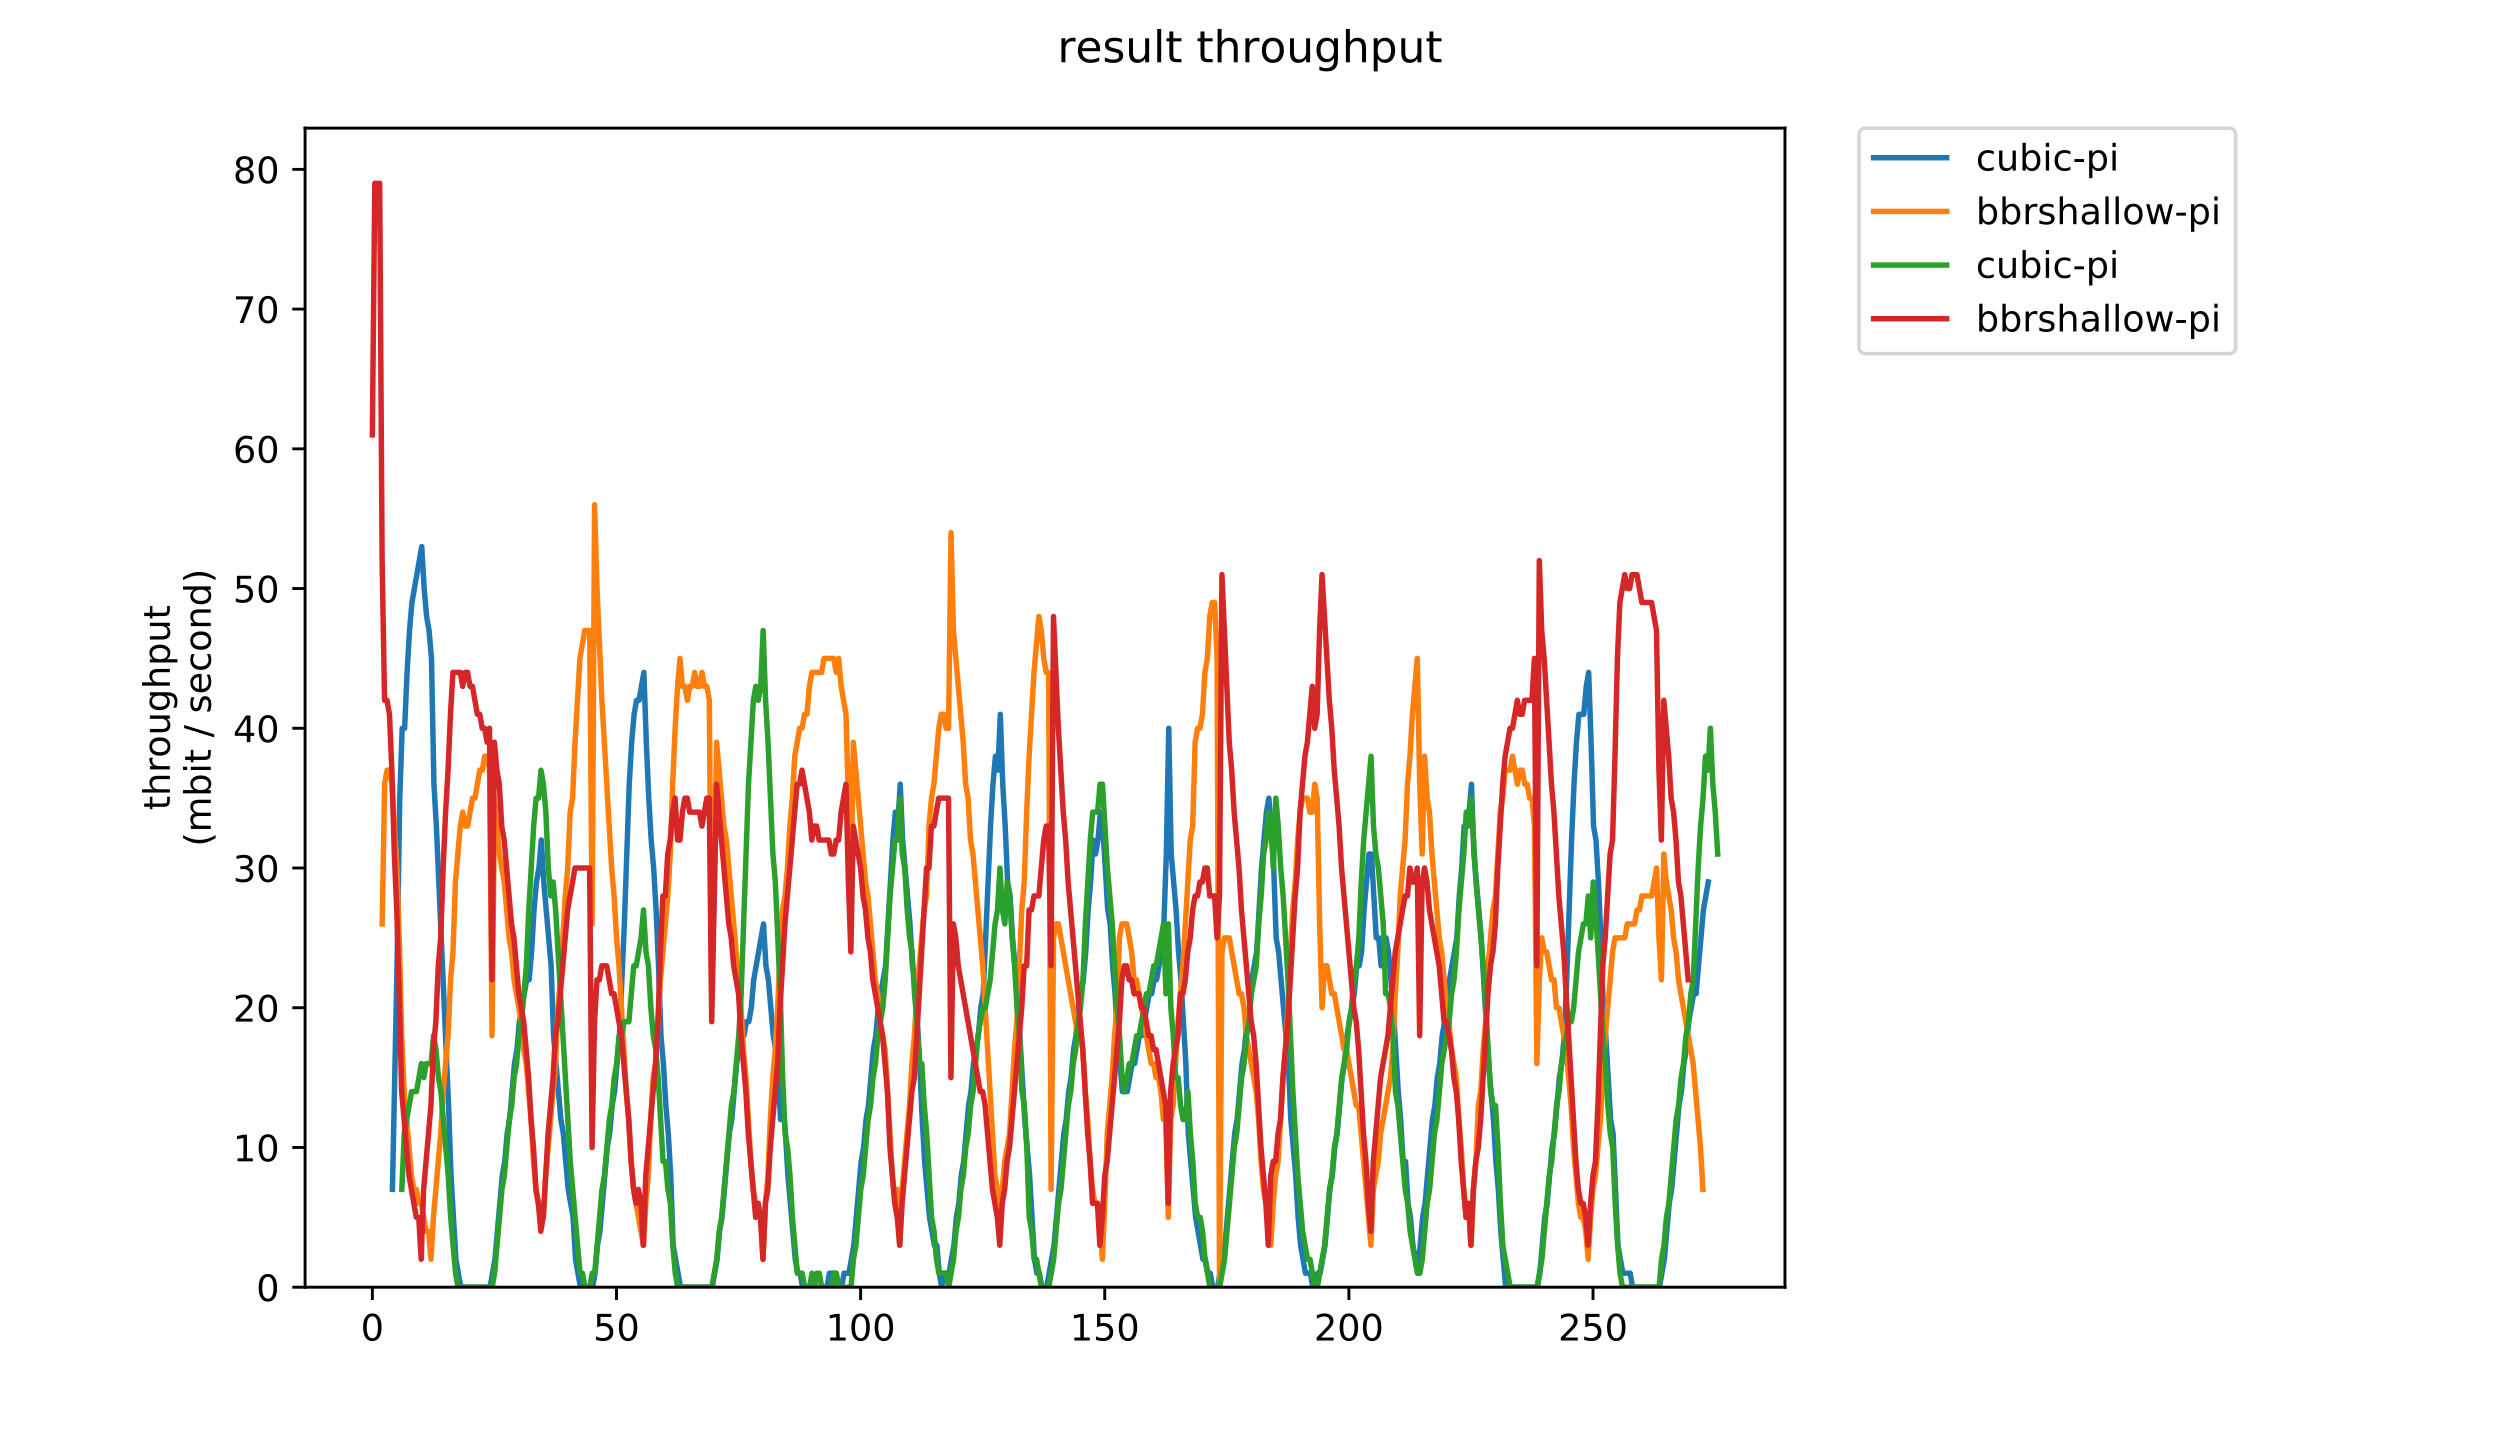 <?xml version="1.0" encoding="utf-8" standalone="no"?>
<!DOCTYPE svg PUBLIC "-//W3C//DTD SVG 1.1//EN"
  "http://www.w3.org/Graphics/SVG/1.1/DTD/svg11.dtd">
<!-- Created with matplotlib (https://matplotlib.org/) -->
<svg height="396pt" version="1.1" viewBox="0 0 684 396" width="684pt" xmlns="http://www.w3.org/2000/svg" xmlns:xlink="http://www.w3.org/1999/xlink">
 <defs>
  <style type="text/css">
*{stroke-linecap:butt;stroke-linejoin:round;}
  </style>
 </defs>
 <g id="figure_1">
  <g id="patch_1">
   <path d="M 0 396 
L 684 396 
L 684 0 
L 0 0 
z
" style="fill:#ffffff;"/>
  </g>
  <g id="axes_1">
   <g id="patch_2">
    <path d="M 83.472 352.174 
L 488.365 352.174 
L 488.365 35.062 
L 83.472 35.062 
z
" style="fill:#ffffff;"/>
   </g>
   <g id="matplotlib.axis_1">
    <g id="xtick_1">
     <g id="line2d_1">
      <defs>
       <path d="M 0 0 
L 0 3.5 
" id="mea33ea8db8" style="stroke:#000000;stroke-width:0.8;"/>
      </defs>
      <g>
       <use style="stroke:#000000;stroke-width:0.8;" x="101.877" xlink:href="#mea33ea8db8" y="352.174"/>
      </g>
     </g>
     <g id="text_1">
      <!-- 0 -->
      <defs>
       <path d="M 31.781 66.406 
Q 24.172 66.406 20.328 58.906 
Q 16.5 51.422 16.5 36.375 
Q 16.5 21.391 20.328 13.891 
Q 24.172 6.391 31.781 6.391 
Q 39.453 6.391 43.281 13.891 
Q 47.125 21.391 47.125 36.375 
Q 47.125 51.422 43.281 58.906 
Q 39.453 66.406 31.781 66.406 
z
M 31.781 74.219 
Q 44.047 74.219 50.516 64.516 
Q 56.984 54.828 56.984 36.375 
Q 56.984 17.969 50.516 8.266 
Q 44.047 -1.422 31.781 -1.422 
Q 19.531 -1.422 13.062 8.266 
Q 6.594 17.969 6.594 36.375 
Q 6.594 54.828 13.062 64.516 
Q 19.531 74.219 31.781 74.219 
z
" id="DejaVuSans-48"/>
      </defs>
      <g transform="translate(98.695 366.773)scale(0.1 -0.1)">
       <use xlink:href="#DejaVuSans-48"/>
      </g>
     </g>
    </g>
    <g id="xtick_2">
     <g id="line2d_2">
      <g>
       <use style="stroke:#000000;stroke-width:0.8;" x="168.671" xlink:href="#mea33ea8db8" y="352.174"/>
      </g>
     </g>
     <g id="text_2">
      <!-- 50 -->
      <defs>
       <path d="M 10.797 72.906 
L 49.516 72.906 
L 49.516 64.594 
L 19.828 64.594 
L 19.828 46.734 
Q 21.969 47.469 24.109 47.828 
Q 26.266 48.188 28.422 48.188 
Q 40.625 48.188 47.75 41.5 
Q 54.891 34.812 54.891 23.391 
Q 54.891 11.625 47.562 5.094 
Q 40.234 -1.422 26.906 -1.422 
Q 22.312 -1.422 17.547 -0.641 
Q 12.797 0.141 7.719 1.703 
L 7.719 11.625 
Q 12.109 9.234 16.797 8.062 
Q 21.484 6.891 26.703 6.891 
Q 35.156 6.891 40.078 11.328 
Q 45.016 15.766 45.016 23.391 
Q 45.016 31 40.078 35.438 
Q 35.156 39.891 26.703 39.891 
Q 22.75 39.891 18.812 39.016 
Q 14.891 38.141 10.797 36.281 
z
" id="DejaVuSans-53"/>
      </defs>
      <g transform="translate(162.308 366.773)scale(0.1 -0.1)">
       <use xlink:href="#DejaVuSans-53"/>
       <use x="63.623" xlink:href="#DejaVuSans-48"/>
      </g>
     </g>
    </g>
    <g id="xtick_3">
     <g id="line2d_3">
      <g>
       <use style="stroke:#000000;stroke-width:0.8;" x="235.465" xlink:href="#mea33ea8db8" y="352.174"/>
      </g>
     </g>
     <g id="text_3">
      <!-- 100 -->
      <defs>
       <path d="M 12.406 8.297 
L 28.516 8.297 
L 28.516 63.922 
L 10.984 60.406 
L 10.984 69.391 
L 28.422 72.906 
L 38.281 72.906 
L 38.281 8.297 
L 54.391 8.297 
L 54.391 0 
L 12.406 0 
z
" id="DejaVuSans-49"/>
      </defs>
      <g transform="translate(225.921 366.773)scale(0.1 -0.1)">
       <use xlink:href="#DejaVuSans-49"/>
       <use x="63.623" xlink:href="#DejaVuSans-48"/>
       <use x="127.246" xlink:href="#DejaVuSans-48"/>
      </g>
     </g>
    </g>
    <g id="xtick_4">
     <g id="line2d_4">
      <g>
       <use style="stroke:#000000;stroke-width:0.8;" x="302.259" xlink:href="#mea33ea8db8" y="352.174"/>
      </g>
     </g>
     <g id="text_4">
      <!-- 150 -->
      <g transform="translate(292.715 366.773)scale(0.1 -0.1)">
       <use xlink:href="#DejaVuSans-49"/>
       <use x="63.623" xlink:href="#DejaVuSans-53"/>
       <use x="127.246" xlink:href="#DejaVuSans-48"/>
      </g>
     </g>
    </g>
    <g id="xtick_5">
     <g id="line2d_5">
      <g>
       <use style="stroke:#000000;stroke-width:0.8;" x="369.053" xlink:href="#mea33ea8db8" y="352.174"/>
      </g>
     </g>
     <g id="text_5">
      <!-- 200 -->
      <defs>
       <path d="M 19.188 8.297 
L 53.609 8.297 
L 53.609 0 
L 7.328 0 
L 7.328 8.297 
Q 12.938 14.109 22.625 23.891 
Q 32.328 33.688 34.812 36.531 
Q 39.547 41.844 41.422 45.531 
Q 43.312 49.219 43.312 52.781 
Q 43.312 58.594 39.234 62.25 
Q 35.156 65.922 28.609 65.922 
Q 23.969 65.922 18.812 64.312 
Q 13.672 62.703 7.812 59.422 
L 7.812 69.391 
Q 13.766 71.781 18.938 73 
Q 24.125 74.219 28.422 74.219 
Q 39.75 74.219 46.484 68.547 
Q 53.219 62.891 53.219 53.422 
Q 53.219 48.922 51.531 44.891 
Q 49.859 40.875 45.406 35.406 
Q 44.188 33.984 37.641 27.219 
Q 31.109 20.453 19.188 8.297 
z
" id="DejaVuSans-50"/>
      </defs>
      <g transform="translate(359.509 366.773)scale(0.1 -0.1)">
       <use xlink:href="#DejaVuSans-50"/>
       <use x="63.623" xlink:href="#DejaVuSans-48"/>
       <use x="127.246" xlink:href="#DejaVuSans-48"/>
      </g>
     </g>
    </g>
    <g id="xtick_6">
     <g id="line2d_6">
      <g>
       <use style="stroke:#000000;stroke-width:0.8;" x="435.847" xlink:href="#mea33ea8db8" y="352.174"/>
      </g>
     </g>
     <g id="text_6">
      <!-- 250 -->
      <g transform="translate(426.303 366.773)scale(0.1 -0.1)">
       <use xlink:href="#DejaVuSans-50"/>
       <use x="63.623" xlink:href="#DejaVuSans-53"/>
       <use x="127.246" xlink:href="#DejaVuSans-48"/>
      </g>
     </g>
    </g>
   </g>
   <g id="matplotlib.axis_2">
    <g id="ytick_1">
     <g id="line2d_7">
      <defs>
       <path d="M 0 0 
L -3.5 0 
" id="mafa3b62e60" style="stroke:#000000;stroke-width:0.8;"/>
      </defs>
      <g>
       <use style="stroke:#000000;stroke-width:0.8;" x="83.472" xlink:href="#mafa3b62e60" y="352.174"/>
      </g>
     </g>
     <g id="text_7">
      <!-- 0 -->
      <g transform="translate(70.11 355.973)scale(0.1 -0.1)">
       <use xlink:href="#DejaVuSans-48"/>
      </g>
     </g>
    </g>
    <g id="ytick_2">
     <g id="line2d_8">
      <g>
       <use style="stroke:#000000;stroke-width:0.8;" x="83.472" xlink:href="#mafa3b62e60" y="313.945"/>
      </g>
     </g>
     <g id="text_8">
      <!-- 10 -->
      <g transform="translate(63.747 317.744)scale(0.1 -0.1)">
       <use xlink:href="#DejaVuSans-49"/>
       <use x="63.623" xlink:href="#DejaVuSans-48"/>
      </g>
     </g>
    </g>
    <g id="ytick_3">
     <g id="line2d_9">
      <g>
       <use style="stroke:#000000;stroke-width:0.8;" x="83.472" xlink:href="#mafa3b62e60" y="275.716"/>
      </g>
     </g>
     <g id="text_9">
      <!-- 20 -->
      <g transform="translate(63.747 279.515)scale(0.1 -0.1)">
       <use xlink:href="#DejaVuSans-50"/>
       <use x="63.623" xlink:href="#DejaVuSans-48"/>
      </g>
     </g>
    </g>
    <g id="ytick_4">
     <g id="line2d_10">
      <g>
       <use style="stroke:#000000;stroke-width:0.8;" x="83.472" xlink:href="#mafa3b62e60" y="237.486"/>
      </g>
     </g>
     <g id="text_10">
      <!-- 30 -->
      <defs>
       <path d="M 40.578 39.312 
Q 47.656 37.797 51.625 33 
Q 55.609 28.219 55.609 21.188 
Q 55.609 10.406 48.188 4.484 
Q 40.766 -1.422 27.094 -1.422 
Q 22.516 -1.422 17.656 -0.516 
Q 12.797 0.391 7.625 2.203 
L 7.625 11.719 
Q 11.719 9.328 16.594 8.109 
Q 21.484 6.891 26.812 6.891 
Q 36.078 6.891 40.938 10.547 
Q 45.797 14.203 45.797 21.188 
Q 45.797 27.641 41.281 31.266 
Q 36.766 34.906 28.719 34.906 
L 20.219 34.906 
L 20.219 43.016 
L 29.109 43.016 
Q 36.375 43.016 40.234 45.922 
Q 44.094 48.828 44.094 54.297 
Q 44.094 59.906 40.109 62.906 
Q 36.141 65.922 28.719 65.922 
Q 24.656 65.922 20.016 65.031 
Q 15.375 64.156 9.812 62.312 
L 9.812 71.094 
Q 15.438 72.656 20.344 73.438 
Q 25.25 74.219 29.594 74.219 
Q 40.828 74.219 47.359 69.109 
Q 53.906 64.016 53.906 55.328 
Q 53.906 49.266 50.438 45.094 
Q 46.969 40.922 40.578 39.312 
z
" id="DejaVuSans-51"/>
      </defs>
      <g transform="translate(63.747 241.286)scale(0.1 -0.1)">
       <use xlink:href="#DejaVuSans-51"/>
       <use x="63.623" xlink:href="#DejaVuSans-48"/>
      </g>
     </g>
    </g>
    <g id="ytick_5">
     <g id="line2d_11">
      <g>
       <use style="stroke:#000000;stroke-width:0.8;" x="83.472" xlink:href="#mafa3b62e60" y="199.257"/>
      </g>
     </g>
     <g id="text_11">
      <!-- 40 -->
      <defs>
       <path d="M 37.797 64.312 
L 12.891 25.391 
L 37.797 25.391 
z
M 35.203 72.906 
L 47.609 72.906 
L 47.609 25.391 
L 58.016 25.391 
L 58.016 17.188 
L 47.609 17.188 
L 47.609 0 
L 37.797 0 
L 37.797 17.188 
L 4.891 17.188 
L 4.891 26.703 
z
" id="DejaVuSans-52"/>
      </defs>
      <g transform="translate(63.747 203.056)scale(0.1 -0.1)">
       <use xlink:href="#DejaVuSans-52"/>
       <use x="63.623" xlink:href="#DejaVuSans-48"/>
      </g>
     </g>
    </g>
    <g id="ytick_6">
     <g id="line2d_12">
      <g>
       <use style="stroke:#000000;stroke-width:0.8;" x="83.472" xlink:href="#mafa3b62e60" y="161.028"/>
      </g>
     </g>
     <g id="text_12">
      <!-- 50 -->
      <g transform="translate(63.747 164.827)scale(0.1 -0.1)">
       <use xlink:href="#DejaVuSans-53"/>
       <use x="63.623" xlink:href="#DejaVuSans-48"/>
      </g>
     </g>
    </g>
    <g id="ytick_7">
     <g id="line2d_13">
      <g>
       <use style="stroke:#000000;stroke-width:0.8;" x="83.472" xlink:href="#mafa3b62e60" y="122.799"/>
      </g>
     </g>
     <g id="text_13">
      <!-- 60 -->
      <defs>
       <path d="M 33.016 40.375 
Q 26.375 40.375 22.484 35.828 
Q 18.609 31.297 18.609 23.391 
Q 18.609 15.531 22.484 10.953 
Q 26.375 6.391 33.016 6.391 
Q 39.656 6.391 43.531 10.953 
Q 47.406 15.531 47.406 23.391 
Q 47.406 31.297 43.531 35.828 
Q 39.656 40.375 33.016 40.375 
z
M 52.594 71.297 
L 52.594 62.312 
Q 48.875 64.062 45.094 64.984 
Q 41.312 65.922 37.594 65.922 
Q 27.828 65.922 22.672 59.328 
Q 17.531 52.734 16.797 39.406 
Q 19.672 43.656 24.016 45.922 
Q 28.375 48.188 33.594 48.188 
Q 44.578 48.188 50.953 41.516 
Q 57.328 34.859 57.328 23.391 
Q 57.328 12.156 50.688 5.359 
Q 44.047 -1.422 33.016 -1.422 
Q 20.359 -1.422 13.672 8.266 
Q 6.984 17.969 6.984 36.375 
Q 6.984 53.656 15.188 63.938 
Q 23.391 74.219 37.203 74.219 
Q 40.922 74.219 44.703 73.484 
Q 48.484 72.75 52.594 71.297 
z
" id="DejaVuSans-54"/>
      </defs>
      <g transform="translate(63.747 126.598)scale(0.1 -0.1)">
       <use xlink:href="#DejaVuSans-54"/>
       <use x="63.623" xlink:href="#DejaVuSans-48"/>
      </g>
     </g>
    </g>
    <g id="ytick_8">
     <g id="line2d_14">
      <g>
       <use style="stroke:#000000;stroke-width:0.8;" x="83.472" xlink:href="#mafa3b62e60" y="84.569"/>
      </g>
     </g>
     <g id="text_14">
      <!-- 70 -->
      <defs>
       <path d="M 8.203 72.906 
L 55.078 72.906 
L 55.078 68.703 
L 28.609 0 
L 18.312 0 
L 43.219 64.594 
L 8.203 64.594 
z
" id="DejaVuSans-55"/>
      </defs>
      <g transform="translate(63.747 88.369)scale(0.1 -0.1)">
       <use xlink:href="#DejaVuSans-55"/>
       <use x="63.623" xlink:href="#DejaVuSans-48"/>
      </g>
     </g>
    </g>
    <g id="ytick_9">
     <g id="line2d_15">
      <g>
       <use style="stroke:#000000;stroke-width:0.8;" x="83.472" xlink:href="#mafa3b62e60" y="46.34"/>
      </g>
     </g>
     <g id="text_15">
      <!-- 80 -->
      <defs>
       <path d="M 31.781 34.625 
Q 24.75 34.625 20.719 30.859 
Q 16.703 27.094 16.703 20.516 
Q 16.703 13.922 20.719 10.156 
Q 24.75 6.391 31.781 6.391 
Q 38.812 6.391 42.859 10.172 
Q 46.922 13.969 46.922 20.516 
Q 46.922 27.094 42.891 30.859 
Q 38.875 34.625 31.781 34.625 
z
M 21.922 38.812 
Q 15.578 40.375 12.031 44.719 
Q 8.5 49.078 8.5 55.328 
Q 8.5 64.062 14.719 69.141 
Q 20.953 74.219 31.781 74.219 
Q 42.672 74.219 48.875 69.141 
Q 55.078 64.062 55.078 55.328 
Q 55.078 49.078 51.531 44.719 
Q 48 40.375 41.703 38.812 
Q 48.828 37.156 52.797 32.312 
Q 56.781 27.484 56.781 20.516 
Q 56.781 9.906 50.312 4.234 
Q 43.844 -1.422 31.781 -1.422 
Q 19.734 -1.422 13.25 4.234 
Q 6.781 9.906 6.781 20.516 
Q 6.781 27.484 10.781 32.312 
Q 14.797 37.156 21.922 38.812 
z
M 18.312 54.391 
Q 18.312 48.734 21.844 45.562 
Q 25.391 42.391 31.781 42.391 
Q 38.141 42.391 41.719 45.562 
Q 45.312 48.734 45.312 54.391 
Q 45.312 60.062 41.719 63.234 
Q 38.141 66.406 31.781 66.406 
Q 25.391 66.406 21.844 63.234 
Q 18.312 60.062 18.312 54.391 
z
" id="DejaVuSans-56"/>
      </defs>
      <g transform="translate(63.747 50.139)scale(0.1 -0.1)">
       <use xlink:href="#DejaVuSans-56"/>
       <use x="63.623" xlink:href="#DejaVuSans-48"/>
      </g>
     </g>
    </g>
    <g id="text_16">
     <!-- throughput -->
     <defs>
      <path d="M 18.312 70.219 
L 18.312 54.688 
L 36.812 54.688 
L 36.812 47.703 
L 18.312 47.703 
L 18.312 18.016 
Q 18.312 11.328 20.141 9.422 
Q 21.969 7.516 27.594 7.516 
L 36.812 7.516 
L 36.812 0 
L 27.594 0 
Q 17.188 0 13.234 3.875 
Q 9.281 7.766 9.281 18.016 
L 9.281 47.703 
L 2.688 47.703 
L 2.688 54.688 
L 9.281 54.688 
L 9.281 70.219 
z
" id="DejaVuSans-116"/>
      <path d="M 54.891 33.016 
L 54.891 0 
L 45.906 0 
L 45.906 32.719 
Q 45.906 40.484 42.875 44.328 
Q 39.844 48.188 33.797 48.188 
Q 26.516 48.188 22.312 43.547 
Q 18.109 38.922 18.109 30.906 
L 18.109 0 
L 9.078 0 
L 9.078 75.984 
L 18.109 75.984 
L 18.109 46.188 
Q 21.344 51.125 25.703 53.562 
Q 30.078 56 35.797 56 
Q 45.219 56 50.047 50.172 
Q 54.891 44.344 54.891 33.016 
z
" id="DejaVuSans-104"/>
      <path d="M 41.109 46.297 
Q 39.594 47.172 37.812 47.578 
Q 36.031 48 33.891 48 
Q 26.266 48 22.188 43.047 
Q 18.109 38.094 18.109 28.812 
L 18.109 0 
L 9.078 0 
L 9.078 54.688 
L 18.109 54.688 
L 18.109 46.188 
Q 20.953 51.172 25.484 53.578 
Q 30.031 56 36.531 56 
Q 37.453 56 38.578 55.875 
Q 39.703 55.766 41.062 55.516 
z
" id="DejaVuSans-114"/>
      <path d="M 30.609 48.391 
Q 23.391 48.391 19.188 42.75 
Q 14.984 37.109 14.984 27.297 
Q 14.984 17.484 19.156 11.844 
Q 23.344 6.203 30.609 6.203 
Q 37.797 6.203 41.984 11.859 
Q 46.188 17.531 46.188 27.297 
Q 46.188 37.016 41.984 42.703 
Q 37.797 48.391 30.609 48.391 
z
M 30.609 56 
Q 42.328 56 49.016 48.375 
Q 55.719 40.766 55.719 27.297 
Q 55.719 13.875 49.016 6.219 
Q 42.328 -1.422 30.609 -1.422 
Q 18.844 -1.422 12.172 6.219 
Q 5.516 13.875 5.516 27.297 
Q 5.516 40.766 12.172 48.375 
Q 18.844 56 30.609 56 
z
" id="DejaVuSans-111"/>
      <path d="M 8.5 21.578 
L 8.5 54.688 
L 17.484 54.688 
L 17.484 21.922 
Q 17.484 14.156 20.5 10.266 
Q 23.531 6.391 29.594 6.391 
Q 36.859 6.391 41.078 11.031 
Q 45.312 15.672 45.312 23.688 
L 45.312 54.688 
L 54.297 54.688 
L 54.297 0 
L 45.312 0 
L 45.312 8.406 
Q 42.047 3.422 37.719 1 
Q 33.406 -1.422 27.688 -1.422 
Q 18.266 -1.422 13.375 4.438 
Q 8.5 10.297 8.5 21.578 
z
M 31.109 56 
z
" id="DejaVuSans-117"/>
      <path d="M 45.406 27.984 
Q 45.406 37.75 41.375 43.109 
Q 37.359 48.484 30.078 48.484 
Q 22.859 48.484 18.828 43.109 
Q 14.797 37.75 14.797 27.984 
Q 14.797 18.266 18.828 12.891 
Q 22.859 7.516 30.078 7.516 
Q 37.359 7.516 41.375 12.891 
Q 45.406 18.266 45.406 27.984 
z
M 54.391 6.781 
Q 54.391 -7.172 48.188 -13.984 
Q 42 -20.797 29.203 -20.797 
Q 24.469 -20.797 20.266 -20.094 
Q 16.062 -19.391 12.109 -17.922 
L 12.109 -9.188 
Q 16.062 -11.328 19.922 -12.344 
Q 23.781 -13.375 27.781 -13.375 
Q 36.625 -13.375 41.016 -8.766 
Q 45.406 -4.156 45.406 5.172 
L 45.406 9.625 
Q 42.625 4.781 38.281 2.391 
Q 33.938 0 27.875 0 
Q 17.828 0 11.672 7.656 
Q 5.516 15.328 5.516 27.984 
Q 5.516 40.672 11.672 48.328 
Q 17.828 56 27.875 56 
Q 33.938 56 38.281 53.609 
Q 42.625 51.219 45.406 46.391 
L 45.406 54.688 
L 54.391 54.688 
z
" id="DejaVuSans-103"/>
      <path d="M 18.109 8.203 
L 18.109 -20.797 
L 9.078 -20.797 
L 9.078 54.688 
L 18.109 54.688 
L 18.109 46.391 
Q 20.953 51.266 25.266 53.625 
Q 29.594 56 35.594 56 
Q 45.562 56 51.781 48.094 
Q 58.016 40.188 58.016 27.297 
Q 58.016 14.406 51.781 6.484 
Q 45.562 -1.422 35.594 -1.422 
Q 29.594 -1.422 25.266 0.953 
Q 20.953 3.328 18.109 8.203 
z
M 48.688 27.297 
Q 48.688 37.203 44.609 42.844 
Q 40.531 48.484 33.406 48.484 
Q 26.266 48.484 22.188 42.844 
Q 18.109 37.203 18.109 27.297 
Q 18.109 17.391 22.188 11.75 
Q 26.266 6.109 33.406 6.109 
Q 40.531 6.109 44.609 11.75 
Q 48.688 17.391 48.688 27.297 
z
" id="DejaVuSans-112"/>
     </defs>
     <g transform="translate(46.47 221.675)rotate(-90)scale(0.1 -0.1)">
      <use xlink:href="#DejaVuSans-116"/>
      <use x="39.209" xlink:href="#DejaVuSans-104"/>
      <use x="102.588" xlink:href="#DejaVuSans-114"/>
      <use x="143.67" xlink:href="#DejaVuSans-111"/>
      <use x="204.852" xlink:href="#DejaVuSans-117"/>
      <use x="268.23" xlink:href="#DejaVuSans-103"/>
      <use x="331.707" xlink:href="#DejaVuSans-104"/>
      <use x="395.086" xlink:href="#DejaVuSans-112"/>
      <use x="458.562" xlink:href="#DejaVuSans-117"/>
      <use x="521.941" xlink:href="#DejaVuSans-116"/>
     </g>
     <!-- (mbit / second) -->
     <defs>
      <path d="M 31 75.875 
Q 24.469 64.656 21.281 53.656 
Q 18.109 42.672 18.109 31.391 
Q 18.109 20.125 21.312 9.062 
Q 24.516 -2 31 -13.188 
L 23.188 -13.188 
Q 15.875 -1.703 12.234 9.375 
Q 8.594 20.453 8.594 31.391 
Q 8.594 42.281 12.203 53.312 
Q 15.828 64.359 23.188 75.875 
z
" id="DejaVuSans-40"/>
      <path d="M 52 44.188 
Q 55.375 50.25 60.062 53.125 
Q 64.75 56 71.094 56 
Q 79.641 56 84.281 50.016 
Q 88.922 44.047 88.922 33.016 
L 88.922 0 
L 79.891 0 
L 79.891 32.719 
Q 79.891 40.578 77.094 44.375 
Q 74.312 48.188 68.609 48.188 
Q 61.625 48.188 57.562 43.547 
Q 53.516 38.922 53.516 30.906 
L 53.516 0 
L 44.484 0 
L 44.484 32.719 
Q 44.484 40.625 41.703 44.406 
Q 38.922 48.188 33.109 48.188 
Q 26.219 48.188 22.156 43.531 
Q 18.109 38.875 18.109 30.906 
L 18.109 0 
L 9.078 0 
L 9.078 54.688 
L 18.109 54.688 
L 18.109 46.188 
Q 21.188 51.219 25.484 53.609 
Q 29.781 56 35.688 56 
Q 41.656 56 45.828 52.969 
Q 50 49.953 52 44.188 
z
" id="DejaVuSans-109"/>
      <path d="M 48.688 27.297 
Q 48.688 37.203 44.609 42.844 
Q 40.531 48.484 33.406 48.484 
Q 26.266 48.484 22.188 42.844 
Q 18.109 37.203 18.109 27.297 
Q 18.109 17.391 22.188 11.75 
Q 26.266 6.109 33.406 6.109 
Q 40.531 6.109 44.609 11.75 
Q 48.688 17.391 48.688 27.297 
z
M 18.109 46.391 
Q 20.953 51.266 25.266 53.625 
Q 29.594 56 35.594 56 
Q 45.562 56 51.781 48.094 
Q 58.016 40.188 58.016 27.297 
Q 58.016 14.406 51.781 6.484 
Q 45.562 -1.422 35.594 -1.422 
Q 29.594 -1.422 25.266 0.953 
Q 20.953 3.328 18.109 8.203 
L 18.109 0 
L 9.078 0 
L 9.078 75.984 
L 18.109 75.984 
z
" id="DejaVuSans-98"/>
      <path d="M 9.422 54.688 
L 18.406 54.688 
L 18.406 0 
L 9.422 0 
z
M 9.422 75.984 
L 18.406 75.984 
L 18.406 64.594 
L 9.422 64.594 
z
" id="DejaVuSans-105"/>
      <path id="DejaVuSans-32"/>
      <path d="M 25.391 72.906 
L 33.688 72.906 
L 8.297 -9.281 
L 0 -9.281 
z
" id="DejaVuSans-47"/>
      <path d="M 44.281 53.078 
L 44.281 44.578 
Q 40.484 46.531 36.375 47.5 
Q 32.281 48.484 27.875 48.484 
Q 21.188 48.484 17.844 46.438 
Q 14.5 44.391 14.5 40.281 
Q 14.5 37.156 16.891 35.375 
Q 19.281 33.594 26.516 31.984 
L 29.594 31.297 
Q 39.156 29.25 43.188 25.516 
Q 47.219 21.781 47.219 15.094 
Q 47.219 7.469 41.188 3.016 
Q 35.156 -1.422 24.609 -1.422 
Q 20.219 -1.422 15.453 -0.562 
Q 10.688 0.297 5.422 2 
L 5.422 11.281 
Q 10.406 8.688 15.234 7.391 
Q 20.062 6.109 24.812 6.109 
Q 31.156 6.109 34.562 8.281 
Q 37.984 10.453 37.984 14.406 
Q 37.984 18.062 35.516 20.016 
Q 33.062 21.969 24.703 23.781 
L 21.578 24.516 
Q 13.234 26.266 9.516 29.906 
Q 5.812 33.547 5.812 39.891 
Q 5.812 47.609 11.281 51.797 
Q 16.75 56 26.812 56 
Q 31.781 56 36.172 55.266 
Q 40.578 54.547 44.281 53.078 
z
" id="DejaVuSans-115"/>
      <path d="M 56.203 29.594 
L 56.203 25.203 
L 14.891 25.203 
Q 15.484 15.922 20.484 11.062 
Q 25.484 6.203 34.422 6.203 
Q 39.594 6.203 44.453 7.469 
Q 49.312 8.734 54.109 11.281 
L 54.109 2.781 
Q 49.266 0.734 44.188 -0.344 
Q 39.109 -1.422 33.891 -1.422 
Q 20.797 -1.422 13.156 6.188 
Q 5.516 13.812 5.516 26.812 
Q 5.516 40.234 12.766 48.109 
Q 20.016 56 32.328 56 
Q 43.359 56 49.781 48.891 
Q 56.203 41.797 56.203 29.594 
z
M 47.219 32.234 
Q 47.125 39.594 43.094 43.984 
Q 39.062 48.391 32.422 48.391 
Q 24.906 48.391 20.391 44.141 
Q 15.875 39.891 15.188 32.172 
z
" id="DejaVuSans-101"/>
      <path d="M 48.781 52.594 
L 48.781 44.188 
Q 44.969 46.297 41.141 47.344 
Q 37.312 48.391 33.406 48.391 
Q 24.656 48.391 19.812 42.844 
Q 14.984 37.312 14.984 27.297 
Q 14.984 17.281 19.812 11.734 
Q 24.656 6.203 33.406 6.203 
Q 37.312 6.203 41.141 7.25 
Q 44.969 8.297 48.781 10.406 
L 48.781 2.094 
Q 45.016 0.344 40.984 -0.531 
Q 36.969 -1.422 32.422 -1.422 
Q 20.062 -1.422 12.781 6.344 
Q 5.516 14.109 5.516 27.297 
Q 5.516 40.672 12.859 48.328 
Q 20.219 56 33.016 56 
Q 37.156 56 41.109 55.141 
Q 45.062 54.297 48.781 52.594 
z
" id="DejaVuSans-99"/>
      <path d="M 54.891 33.016 
L 54.891 0 
L 45.906 0 
L 45.906 32.719 
Q 45.906 40.484 42.875 44.328 
Q 39.844 48.188 33.797 48.188 
Q 26.516 48.188 22.312 43.547 
Q 18.109 38.922 18.109 30.906 
L 18.109 0 
L 9.078 0 
L 9.078 54.688 
L 18.109 54.688 
L 18.109 46.188 
Q 21.344 51.125 25.703 53.562 
Q 30.078 56 35.797 56 
Q 45.219 56 50.047 50.172 
Q 54.891 44.344 54.891 33.016 
z
" id="DejaVuSans-110"/>
      <path d="M 45.406 46.391 
L 45.406 75.984 
L 54.391 75.984 
L 54.391 0 
L 45.406 0 
L 45.406 8.203 
Q 42.578 3.328 38.25 0.953 
Q 33.938 -1.422 27.875 -1.422 
Q 17.969 -1.422 11.734 6.484 
Q 5.516 14.406 5.516 27.297 
Q 5.516 40.188 11.734 48.094 
Q 17.969 56 27.875 56 
Q 33.938 56 38.25 53.625 
Q 42.578 51.266 45.406 46.391 
z
M 14.797 27.297 
Q 14.797 17.391 18.875 11.75 
Q 22.953 6.109 30.078 6.109 
Q 37.203 6.109 41.297 11.75 
Q 45.406 17.391 45.406 27.297 
Q 45.406 37.203 41.297 42.844 
Q 37.203 48.484 30.078 48.484 
Q 22.953 48.484 18.875 42.844 
Q 14.797 37.203 14.797 27.297 
z
" id="DejaVuSans-100"/>
      <path d="M 8.016 75.875 
L 15.828 75.875 
Q 23.141 64.359 26.781 53.312 
Q 30.422 42.281 30.422 31.391 
Q 30.422 20.453 26.781 9.375 
Q 23.141 -1.703 15.828 -13.188 
L 8.016 -13.188 
Q 14.5 -2 17.703 9.062 
Q 20.906 20.125 20.906 31.391 
Q 20.906 42.672 17.703 53.656 
Q 14.5 64.656 8.016 75.875 
z
" id="DejaVuSans-41"/>
     </defs>
     <g transform="translate(57.668 231.609)rotate(-90)scale(0.1 -0.1)">
      <use xlink:href="#DejaVuSans-40"/>
      <use x="39.014" xlink:href="#DejaVuSans-109"/>
      <use x="136.426" xlink:href="#DejaVuSans-98"/>
      <use x="199.902" xlink:href="#DejaVuSans-105"/>
      <use x="227.686" xlink:href="#DejaVuSans-116"/>
      <use x="266.895" xlink:href="#DejaVuSans-32"/>
      <use x="298.682" xlink:href="#DejaVuSans-47"/>
      <use x="332.373" xlink:href="#DejaVuSans-32"/>
      <use x="364.16" xlink:href="#DejaVuSans-115"/>
      <use x="416.26" xlink:href="#DejaVuSans-101"/>
      <use x="477.783" xlink:href="#DejaVuSans-99"/>
      <use x="532.764" xlink:href="#DejaVuSans-111"/>
      <use x="593.945" xlink:href="#DejaVuSans-110"/>
      <use x="657.324" xlink:href="#DejaVuSans-100"/>
      <use x="720.801" xlink:href="#DejaVuSans-41"/>
     </g>
    </g>
   </g>
   <g id="line2d_16">
    <path clip-path="url(#p3d21af97b1)" d="M 107.367 325.414 
L 108.703 260.424 
L 109.371 218.372 
L 110.039 199.257 
L 110.707 199.257 
L 111.375 183.965 
L 112.043 172.497 
L 112.711 164.851 
L 115.382 149.559 
L 116.05 161.028 
L 116.718 168.674 
L 117.386 172.497 
L 118.054 180.143 
L 118.722 214.549 
L 119.39 226.018 
L 122.73 302.476 
L 123.398 321.591 
L 124.733 344.528 
L 126.069 352.174 
L 134.085 352.174 
L 135.421 344.528 
L 137.424 321.591 
L 138.092 317.768 
L 138.76 310.122 
L 139.428 306.299 
L 140.764 291.007 
L 141.432 287.184 
L 142.1 279.539 
L 144.104 268.07 
L 144.772 268.07 
L 145.44 260.424 
L 146.108 248.955 
L 146.776 241.309 
L 147.443 237.486 
L 148.111 229.841 
L 148.779 241.309 
L 150.783 264.247 
L 151.451 283.362 
L 153.455 306.299 
L 154.123 310.122 
L 155.459 325.414 
L 156.795 333.06 
L 157.463 344.528 
L 158.798 352.174 
L 162.138 352.174 
L 162.806 348.351 
L 163.474 340.705 
L 164.142 336.882 
L 166.146 313.945 
L 166.814 310.122 
L 167.482 302.476 
L 168.15 298.653 
L 169.485 283.362 
L 170.821 252.778 
L 172.157 214.549 
L 172.825 203.08 
L 173.493 195.434 
L 174.161 191.611 
L 174.829 191.611 
L 176.165 183.965 
L 176.833 203.08 
L 177.501 218.372 
L 178.169 229.841 
L 178.837 237.486 
L 179.505 248.955 
L 180.173 264.247 
L 180.84 283.362 
L 181.508 291.007 
L 182.176 302.476 
L 182.844 310.122 
L 183.512 321.591 
L 184.18 340.705 
L 186.184 352.174 
L 194.867 352.174 
L 196.203 344.528 
L 196.871 336.882 
L 197.539 333.06 
L 199.543 310.122 
L 200.211 306.299 
L 201.547 291.007 
L 202.882 283.362 
L 203.55 283.362 
L 204.218 279.539 
L 204.886 279.539 
L 205.554 275.716 
L 206.222 268.07 
L 208.894 252.778 
L 209.562 264.247 
L 210.23 268.07 
L 211.566 283.362 
L 212.234 287.184 
L 212.902 294.83 
L 213.57 306.299 
L 214.237 302.476 
L 214.905 310.122 
L 215.573 321.591 
L 217.577 344.528 
L 218.245 348.351 
L 218.913 348.351 
L 219.581 352.174 
L 226.26 352.174 
L 226.928 348.351 
L 228.264 348.351 
L 228.932 352.174 
L 230.268 352.174 
L 230.936 348.351 
L 232.272 348.351 
L 233.608 340.705 
L 235.612 317.768 
L 236.28 313.945 
L 236.947 306.299 
L 237.615 302.476 
L 238.951 287.184 
L 239.619 283.362 
L 240.287 275.716 
L 242.291 264.247 
L 244.295 229.841 
L 244.963 222.195 
L 245.631 226.018 
L 246.299 214.549 
L 246.967 229.841 
L 248.97 252.778 
L 249.638 264.247 
L 250.306 268.07 
L 251.642 291.007 
L 252.31 306.299 
L 252.978 317.768 
L 254.314 333.06 
L 255.65 340.705 
L 256.318 340.705 
L 256.986 348.351 
L 257.654 352.174 
L 258.322 348.351 
L 259.657 348.351 
L 260.993 340.705 
L 261.661 333.06 
L 262.329 329.237 
L 262.997 321.591 
L 263.665 317.768 
L 265.001 302.476 
L 265.669 298.653 
L 266.337 291.007 
L 267.673 283.362 
L 268.341 275.716 
L 269.009 271.893 
L 271.012 226.018 
L 271.68 214.549 
L 272.348 206.903 
L 273.016 210.726 
L 273.684 195.434 
L 274.352 214.549 
L 275.02 226.018 
L 275.688 241.309 
L 276.356 245.132 
L 277.024 256.601 
L 278.36 271.893 
L 280.364 306.299 
L 281.699 321.591 
L 283.035 344.528 
L 283.703 348.351 
L 284.371 348.351 
L 285.039 352.174 
L 286.375 352.174 
L 288.379 340.705 
L 291.051 310.122 
L 291.719 306.299 
L 292.386 298.653 
L 293.054 294.83 
L 293.722 287.184 
L 294.39 283.362 
L 295.058 275.716 
L 296.394 268.07 
L 297.062 260.424 
L 297.73 248.955 
L 298.398 241.309 
L 299.066 229.841 
L 299.734 233.663 
L 300.402 229.841 
L 301.07 222.195 
L 301.738 226.018 
L 303.074 248.955 
L 303.741 252.778 
L 304.409 264.247 
L 305.077 271.893 
L 305.745 283.362 
L 307.081 298.653 
L 308.417 298.653 
L 309.753 291.007 
L 310.421 291.007 
L 311.757 283.362 
L 312.425 283.362 
L 314.429 271.893 
L 315.096 271.893 
L 315.764 268.07 
L 316.432 268.07 
L 317.768 260.424 
L 318.436 252.778 
L 319.104 233.663 
L 319.772 199.257 
L 320.44 233.663 
L 321.776 248.955 
L 322.444 260.424 
L 323.112 268.07 
L 324.448 291.007 
L 325.116 310.122 
L 327.119 333.06 
L 329.123 344.528 
L 329.791 344.528 
L 330.459 348.351 
L 331.127 348.351 
L 331.795 352.174 
L 333.131 352.174 
L 335.135 340.705 
L 337.806 310.122 
L 338.474 306.299 
L 339.81 291.007 
L 340.478 287.184 
L 341.146 279.539 
L 341.814 275.716 
L 342.482 268.07 
L 343.818 260.424 
L 345.154 237.486 
L 346.49 222.195 
L 347.158 218.372 
L 347.826 226.018 
L 348.493 237.486 
L 349.161 256.601 
L 349.829 260.424 
L 352.501 291.007 
L 353.169 306.299 
L 354.505 321.591 
L 355.173 333.06 
L 355.841 340.705 
L 357.177 348.351 
L 358.513 348.351 
L 359.181 352.174 
L 359.848 352.174 
L 360.516 348.351 
L 361.184 348.351 
L 362.52 340.705 
L 363.856 325.414 
L 364.524 321.591 
L 365.192 313.945 
L 365.86 310.122 
L 367.196 294.83 
L 367.864 291.007 
L 368.532 283.362 
L 370.536 271.893 
L 371.203 264.247 
L 371.871 264.247 
L 372.539 260.424 
L 373.207 248.955 
L 374.543 233.663 
L 375.211 233.663 
L 376.547 256.601 
L 377.215 256.601 
L 377.883 264.247 
L 379.219 256.601 
L 379.887 260.424 
L 381.223 275.716 
L 382.558 298.653 
L 383.226 306.299 
L 383.894 317.768 
L 384.562 317.768 
L 385.23 329.237 
L 385.898 333.06 
L 386.566 340.705 
L 387.902 348.351 
L 389.238 333.06 
L 389.906 329.237 
L 391.91 306.299 
L 392.578 302.476 
L 393.245 294.83 
L 393.913 291.007 
L 394.581 283.362 
L 395.917 275.716 
L 396.585 268.07 
L 398.589 256.601 
L 399.257 245.132 
L 399.925 237.486 
L 400.593 226.018 
L 401.261 226.018 
L 401.929 222.195 
L 402.597 214.549 
L 403.265 233.663 
L 405.268 256.601 
L 407.272 291.007 
L 408.608 306.299 
L 409.276 317.768 
L 409.944 325.414 
L 410.612 336.882 
L 411.948 352.174 
L 420.631 352.174 
L 421.299 348.351 
L 422.635 333.06 
L 423.303 329.237 
L 424.639 313.945 
L 425.307 310.122 
L 426.642 294.83 
L 427.31 291.007 
L 427.978 283.362 
L 428.646 268.07 
L 429.982 229.841 
L 430.65 214.549 
L 431.318 203.08 
L 431.986 195.434 
L 433.322 195.434 
L 433.99 187.788 
L 434.658 183.965 
L 435.326 203.08 
L 435.994 226.018 
L 436.662 229.841 
L 437.33 241.309 
L 437.997 256.601 
L 438.665 275.716 
L 439.333 283.362 
L 440.669 306.299 
L 441.337 310.122 
L 442.673 340.705 
L 444.009 348.351 
L 446.013 348.351 
L 446.681 352.174 
L 454.028 352.174 
L 455.364 344.528 
L 456.7 329.237 
L 457.368 325.414 
L 459.372 302.476 
L 460.04 298.653 
L 460.707 291.007 
L 461.375 287.184 
L 462.043 279.539 
L 463.379 271.893 
L 464.047 271.893 
L 466.051 248.955 
L 467.387 241.309 
L 467.387 241.309 
" style="fill:none;stroke:#1f77b4;stroke-linecap:square;stroke-width:1.5;"/>
   </g>
   <g id="line2d_17">
    <path clip-path="url(#p3d21af97b1)" d="M 104.563 252.778 
L 105.231 214.549 
L 105.899 210.726 
L 106.567 210.726 
L 107.235 214.549 
L 108.571 237.486 
L 109.239 256.601 
L 109.907 283.362 
L 110.574 298.653 
L 112.578 321.591 
L 113.246 325.414 
L 113.914 325.414 
L 114.582 329.237 
L 115.25 329.237 
L 116.586 336.882 
L 117.254 336.882 
L 117.922 344.528 
L 118.59 333.06 
L 120.594 310.122 
L 121.262 298.653 
L 122.597 283.362 
L 123.265 268.07 
L 123.933 260.424 
L 124.601 241.309 
L 125.937 226.018 
L 126.605 222.195 
L 127.273 226.018 
L 127.941 226.018 
L 129.277 218.372 
L 129.945 218.372 
L 131.281 210.726 
L 131.949 210.726 
L 132.617 206.903 
L 133.284 206.903 
L 133.952 210.726 
L 134.62 283.362 
L 135.288 218.372 
L 136.624 233.663 
L 137.96 241.309 
L 139.296 256.601 
L 139.964 260.424 
L 140.632 268.07 
L 142.636 279.539 
L 143.304 287.184 
L 143.972 291.007 
L 145.307 306.299 
L 145.975 317.768 
L 146.643 325.414 
L 147.979 333.06 
L 148.647 333.06 
L 149.315 321.591 
L 151.987 291.007 
L 152.655 275.716 
L 153.323 268.07 
L 154.659 245.132 
L 155.326 237.486 
L 155.994 222.195 
L 156.662 218.372 
L 157.33 203.08 
L 158.666 180.143 
L 160.002 172.497 
L 161.338 172.497 
L 162.006 252.778 
L 162.674 138.09 
L 163.342 161.028 
L 164.678 191.611 
L 167.349 237.486 
L 168.017 245.132 
L 168.685 256.601 
L 169.353 264.247 
L 171.357 298.653 
L 172.025 306.299 
L 172.693 317.768 
L 173.361 325.414 
L 176.033 340.705 
L 176.701 329.237 
L 177.369 321.591 
L 178.036 306.299 
L 178.704 294.83 
L 179.372 291.007 
L 180.708 268.07 
L 182.712 245.132 
L 183.38 233.663 
L 184.048 214.549 
L 184.716 199.257 
L 185.384 187.788 
L 186.052 180.143 
L 186.72 187.788 
L 187.388 187.788 
L 188.056 191.611 
L 188.724 187.788 
L 189.391 187.788 
L 190.059 183.965 
L 190.727 187.788 
L 191.395 187.788 
L 192.063 183.965 
L 192.731 187.788 
L 193.399 187.788 
L 194.067 191.611 
L 194.735 271.893 
L 195.403 241.309 
L 196.071 203.08 
L 198.075 226.018 
L 198.743 229.841 
L 202.75 275.716 
L 203.418 287.184 
L 204.086 294.83 
L 205.422 317.768 
L 206.09 325.414 
L 206.758 329.237 
L 207.426 329.237 
L 208.094 333.06 
L 208.762 344.528 
L 209.43 329.237 
L 210.098 321.591 
L 210.766 306.299 
L 211.433 294.83 
L 212.101 287.184 
L 212.769 275.716 
L 213.437 260.424 
L 214.105 248.955 
L 214.773 245.132 
L 215.441 237.486 
L 216.109 226.018 
L 216.777 218.372 
L 217.445 206.903 
L 218.781 199.257 
L 219.449 199.257 
L 220.117 195.434 
L 220.785 195.434 
L 221.453 187.788 
L 222.121 183.965 
L 224.792 183.965 
L 225.46 180.143 
L 228.132 180.143 
L 228.8 183.965 
L 229.468 180.143 
L 230.136 187.788 
L 231.472 195.434 
L 232.808 245.132 
L 233.475 203.08 
L 236.815 241.309 
L 237.483 245.132 
L 239.487 268.07 
L 240.155 271.893 
L 240.823 279.539 
L 242.159 287.184 
L 244.163 321.591 
L 244.83 329.237 
L 245.498 325.414 
L 246.166 340.705 
L 246.834 325.414 
L 248.838 302.476 
L 249.506 291.007 
L 250.174 283.362 
L 250.842 271.893 
L 252.846 248.955 
L 253.514 245.132 
L 254.182 226.018 
L 254.85 218.372 
L 255.518 214.549 
L 256.853 199.257 
L 257.521 195.434 
L 258.189 195.434 
L 258.857 199.257 
L 259.525 199.257 
L 260.193 145.736 
L 260.861 172.497 
L 263.533 203.08 
L 264.201 214.549 
L 264.869 218.372 
L 265.537 229.841 
L 266.205 233.663 
L 268.876 264.247 
L 272.216 321.591 
L 272.884 325.414 
L 273.552 336.882 
L 274.22 325.414 
L 274.888 317.768 
L 276.224 310.122 
L 277.56 287.184 
L 278.227 279.539 
L 279.563 248.955 
L 280.231 241.309 
L 280.899 222.195 
L 281.567 206.903 
L 282.903 183.965 
L 284.239 168.674 
L 284.907 172.497 
L 285.575 180.143 
L 286.243 183.965 
L 286.911 183.965 
L 287.579 325.414 
L 288.247 256.601 
L 288.915 252.778 
L 289.582 252.778 
L 294.926 283.362 
L 295.594 283.362 
L 296.262 287.184 
L 296.93 298.653 
L 297.598 306.299 
L 298.266 317.768 
L 298.934 325.414 
L 299.602 329.237 
L 300.27 329.237 
L 300.937 333.06 
L 301.605 344.528 
L 302.273 329.237 
L 302.941 310.122 
L 304.277 294.83 
L 304.945 283.362 
L 305.613 275.716 
L 306.281 256.601 
L 306.949 252.778 
L 308.285 252.778 
L 309.621 260.424 
L 310.289 268.07 
L 310.957 268.07 
L 314.964 291.007 
L 315.632 291.007 
L 316.3 294.83 
L 316.968 294.83 
L 317.636 298.653 
L 318.304 306.299 
L 318.972 306.299 
L 319.64 333.06 
L 320.308 306.299 
L 320.976 302.476 
L 322.312 279.539 
L 323.647 264.247 
L 325.651 229.841 
L 326.319 226.018 
L 326.987 203.08 
L 327.655 199.257 
L 328.323 199.257 
L 328.991 195.434 
L 329.659 183.965 
L 330.327 180.143 
L 330.995 168.674 
L 331.663 164.851 
L 332.331 164.851 
L 332.999 180.143 
L 333.667 352.174 
L 334.334 260.424 
L 335.002 256.601 
L 336.338 256.601 
L 339.01 271.893 
L 339.678 271.893 
L 340.346 275.716 
L 341.014 283.362 
L 343.686 298.653 
L 344.354 306.299 
L 345.022 317.768 
L 345.689 325.414 
L 346.357 329.237 
L 347.025 329.237 
L 347.693 340.705 
L 348.361 329.237 
L 349.029 321.591 
L 349.697 317.768 
L 351.033 294.83 
L 351.701 287.184 
L 352.369 275.716 
L 353.037 260.424 
L 353.705 248.955 
L 354.373 241.309 
L 355.041 229.841 
L 355.709 222.195 
L 356.377 218.372 
L 357.712 218.372 
L 358.38 222.195 
L 359.048 222.195 
L 359.716 214.549 
L 360.384 218.372 
L 361.052 252.778 
L 361.72 275.716 
L 362.388 264.247 
L 363.056 264.247 
L 364.392 271.893 
L 365.06 271.893 
L 367.731 287.184 
L 368.399 287.184 
L 371.071 302.476 
L 371.739 302.476 
L 375.079 340.705 
L 375.747 325.414 
L 377.083 317.768 
L 377.751 310.122 
L 380.422 294.83 
L 381.09 287.184 
L 381.758 271.893 
L 382.426 260.424 
L 383.094 245.132 
L 384.43 229.841 
L 385.098 214.549 
L 385.766 206.903 
L 386.434 195.434 
L 387.77 180.143 
L 388.438 214.549 
L 389.106 233.663 
L 389.774 206.903 
L 390.441 218.372 
L 391.109 222.195 
L 391.777 233.663 
L 393.781 256.601 
L 394.449 260.424 
L 395.785 275.716 
L 396.453 279.539 
L 397.121 287.184 
L 398.457 294.83 
L 399.125 306.299 
L 399.793 313.945 
L 400.461 325.414 
L 401.129 333.06 
L 401.796 329.237 
L 402.464 340.705 
L 403.132 325.414 
L 403.8 317.768 
L 404.468 302.476 
L 405.136 298.653 
L 405.804 287.184 
L 406.472 279.539 
L 407.14 264.247 
L 408.476 248.955 
L 409.144 245.132 
L 410.48 222.195 
L 411.148 218.372 
L 411.816 210.726 
L 413.151 210.726 
L 413.819 206.903 
L 415.155 214.549 
L 415.823 210.726 
L 416.491 210.726 
L 417.159 214.549 
L 417.827 214.549 
L 418.495 218.372 
L 419.163 218.372 
L 419.831 226.018 
L 420.499 291.007 
L 421.167 268.07 
L 421.835 256.601 
L 422.503 260.424 
L 423.171 260.424 
L 424.506 268.07 
L 425.174 268.07 
L 425.842 275.716 
L 426.51 275.716 
L 428.514 287.184 
L 429.85 302.476 
L 430.518 313.945 
L 431.854 329.237 
L 432.522 333.06 
L 433.19 333.06 
L 433.858 336.882 
L 434.526 344.528 
L 435.193 333.06 
L 435.861 325.414 
L 436.529 321.591 
L 437.865 306.299 
L 439.201 283.362 
L 441.205 260.424 
L 441.873 256.601 
L 444.545 256.601 
L 445.213 252.778 
L 447.216 252.778 
L 447.884 248.955 
L 448.552 248.955 
L 449.22 245.132 
L 451.892 245.132 
L 453.228 237.486 
L 453.896 256.601 
L 454.564 268.07 
L 455.232 233.663 
L 455.9 241.309 
L 457.235 248.955 
L 457.903 256.601 
L 458.571 260.424 
L 459.239 268.07 
L 463.247 291.007 
L 465.251 313.945 
L 465.919 325.414 
L 465.919 325.414 
" style="fill:none;stroke:#ff7f0e;stroke-linecap:square;stroke-width:1.5;"/>
   </g>
   <g id="line2d_18">
    <path clip-path="url(#p3d21af97b1)" d="M 109.941 325.414 
L 110.609 310.122 
L 112.613 298.653 
L 113.949 298.653 
L 115.285 291.007 
L 115.953 294.83 
L 116.621 291.007 
L 117.957 291.007 
L 118.625 283.362 
L 119.292 287.184 
L 119.96 294.83 
L 120.628 298.653 
L 122.632 321.591 
L 123.3 333.06 
L 124.636 348.351 
L 125.304 352.174 
L 134.655 352.174 
L 135.323 348.351 
L 137.327 325.414 
L 137.995 321.591 
L 139.331 306.299 
L 139.999 302.476 
L 140.667 294.83 
L 141.334 291.007 
L 142.002 283.362 
L 142.67 279.539 
L 144.006 264.247 
L 144.674 248.955 
L 146.01 226.018 
L 146.678 218.372 
L 147.346 218.372 
L 148.014 210.726 
L 148.682 214.549 
L 149.35 222.195 
L 150.018 237.486 
L 150.686 245.132 
L 151.354 241.309 
L 152.022 248.955 
L 156.029 317.768 
L 158.701 348.351 
L 159.369 348.351 
L 160.037 352.174 
L 161.373 352.174 
L 162.041 348.351 
L 162.709 348.351 
L 164.712 325.414 
L 165.38 321.591 
L 166.716 306.299 
L 167.384 302.476 
L 168.052 294.83 
L 168.72 291.007 
L 169.388 283.362 
L 170.056 283.362 
L 170.724 279.539 
L 172.06 279.539 
L 173.396 264.247 
L 174.064 264.247 
L 175.399 256.601 
L 176.067 248.955 
L 176.735 260.424 
L 177.403 264.247 
L 178.071 275.716 
L 178.739 283.362 
L 179.407 287.184 
L 180.075 294.83 
L 181.411 317.768 
L 182.079 317.768 
L 182.747 325.414 
L 183.415 329.237 
L 184.083 340.705 
L 184.751 348.351 
L 185.419 352.174 
L 194.77 352.174 
L 196.106 344.528 
L 196.774 336.882 
L 197.441 333.06 
L 200.113 302.476 
L 200.781 298.653 
L 202.117 283.362 
L 202.785 271.893 
L 204.789 214.549 
L 206.125 191.611 
L 206.793 187.788 
L 207.461 191.611 
L 208.129 187.788 
L 208.796 172.497 
L 209.464 191.611 
L 210.132 203.08 
L 211.468 233.663 
L 212.136 241.309 
L 213.472 271.893 
L 214.14 294.83 
L 214.808 310.122 
L 215.476 313.945 
L 216.144 321.591 
L 216.812 333.06 
L 218.148 348.351 
L 219.483 348.351 
L 220.151 352.174 
L 221.487 352.174 
L 222.155 348.351 
L 222.823 352.174 
L 223.491 348.351 
L 224.159 348.351 
L 224.827 352.174 
L 227.499 352.174 
L 228.167 348.351 
L 228.835 348.351 
L 229.503 352.174 
L 232.842 352.174 
L 233.51 344.528 
L 234.178 340.705 
L 235.514 325.414 
L 236.182 321.591 
L 237.518 306.299 
L 238.186 302.476 
L 238.854 294.83 
L 239.522 291.007 
L 240.19 283.362 
L 241.526 275.716 
L 242.193 268.07 
L 243.529 245.132 
L 244.865 229.841 
L 245.533 229.841 
L 246.201 218.372 
L 246.869 233.663 
L 247.537 237.486 
L 248.205 248.955 
L 248.873 256.601 
L 249.541 260.424 
L 250.209 271.893 
L 250.877 279.539 
L 251.545 291.007 
L 252.213 291.007 
L 252.88 302.476 
L 253.548 310.122 
L 254.884 333.06 
L 255.552 336.882 
L 256.22 344.528 
L 256.888 348.351 
L 258.892 348.351 
L 259.56 352.174 
L 260.896 344.528 
L 261.564 336.882 
L 262.232 333.06 
L 262.9 325.414 
L 263.568 321.591 
L 264.235 313.945 
L 264.903 310.122 
L 265.571 302.476 
L 266.239 298.653 
L 267.575 283.362 
L 268.911 275.716 
L 269.579 275.716 
L 270.915 268.07 
L 272.251 252.778 
L 272.919 248.955 
L 273.587 237.486 
L 274.255 248.955 
L 274.923 252.778 
L 275.59 241.309 
L 276.258 245.132 
L 276.926 256.601 
L 277.594 264.247 
L 278.262 275.716 
L 278.93 283.362 
L 279.598 298.653 
L 280.266 302.476 
L 280.934 313.945 
L 281.602 333.06 
L 282.27 336.882 
L 282.938 344.528 
L 283.606 344.528 
L 284.942 352.174 
L 286.945 352.174 
L 288.281 344.528 
L 289.617 329.237 
L 290.285 325.414 
L 292.289 302.476 
L 292.957 298.653 
L 293.625 291.007 
L 294.293 287.184 
L 294.961 279.539 
L 295.629 275.716 
L 296.297 268.07 
L 296.965 252.778 
L 298.3 229.841 
L 298.968 222.195 
L 300.304 222.195 
L 300.972 214.549 
L 301.64 214.549 
L 302.976 237.486 
L 304.312 252.778 
L 305.648 275.716 
L 306.316 283.362 
L 306.984 294.83 
L 307.652 298.653 
L 308.987 291.007 
L 309.655 291.007 
L 310.991 283.362 
L 311.659 283.362 
L 313.663 271.893 
L 314.331 271.893 
L 315.667 264.247 
L 316.335 264.247 
L 318.339 252.778 
L 319.007 271.893 
L 319.675 252.778 
L 320.342 275.716 
L 321.01 283.362 
L 321.678 294.83 
L 322.346 294.83 
L 323.014 302.476 
L 323.682 306.299 
L 324.35 306.299 
L 325.018 298.653 
L 325.686 310.122 
L 326.354 317.768 
L 327.022 329.237 
L 327.69 333.06 
L 328.358 333.06 
L 329.026 336.882 
L 329.694 344.528 
L 331.03 352.174 
L 333.701 352.174 
L 335.037 344.528 
L 337.709 313.945 
L 338.377 310.122 
L 339.713 294.83 
L 340.381 291.007 
L 341.049 283.362 
L 341.717 279.539 
L 342.384 271.893 
L 343.72 264.247 
L 344.388 252.778 
L 345.056 245.132 
L 345.724 233.663 
L 346.392 229.841 
L 347.06 222.195 
L 347.728 226.018 
L 348.396 237.486 
L 349.064 218.372 
L 349.732 226.018 
L 350.4 237.486 
L 351.068 245.132 
L 352.404 268.07 
L 353.739 298.653 
L 355.075 321.591 
L 356.411 336.882 
L 357.747 344.528 
L 358.415 344.528 
L 359.751 352.174 
L 360.419 352.174 
L 362.423 340.705 
L 363.759 325.414 
L 364.427 321.591 
L 365.094 313.945 
L 365.762 310.122 
L 367.098 294.83 
L 368.434 287.184 
L 369.102 279.539 
L 369.77 275.716 
L 370.438 268.07 
L 371.106 264.247 
L 371.774 256.601 
L 372.442 241.309 
L 373.11 229.841 
L 375.114 206.903 
L 375.782 226.018 
L 376.449 233.663 
L 377.117 237.486 
L 378.453 252.778 
L 379.121 271.893 
L 379.789 271.893 
L 380.457 275.716 
L 381.125 283.362 
L 381.793 298.653 
L 382.461 302.476 
L 384.465 325.414 
L 385.133 329.237 
L 385.801 336.882 
L 387.804 348.351 
L 388.472 348.351 
L 389.14 344.528 
L 390.476 329.237 
L 391.144 325.414 
L 392.48 310.122 
L 393.148 306.299 
L 394.484 291.007 
L 396.488 279.539 
L 397.156 271.893 
L 397.824 268.07 
L 398.491 260.424 
L 399.159 248.955 
L 400.495 233.663 
L 401.163 222.195 
L 401.831 226.018 
L 402.499 218.372 
L 403.835 241.309 
L 405.839 264.247 
L 407.843 298.653 
L 408.511 302.476 
L 409.179 302.476 
L 409.846 313.945 
L 410.514 329.237 
L 411.182 340.705 
L 413.186 352.174 
L 420.534 352.174 
L 421.869 344.528 
L 423.873 321.591 
L 424.541 317.768 
L 425.877 302.476 
L 426.545 298.653 
L 427.213 291.007 
L 429.217 279.539 
L 429.885 279.539 
L 430.553 275.716 
L 431.888 260.424 
L 433.224 252.778 
L 433.892 252.778 
L 434.56 245.132 
L 435.228 256.601 
L 435.896 241.309 
L 436.564 248.955 
L 438.568 283.362 
L 439.236 291.007 
L 439.904 302.476 
L 440.572 310.122 
L 441.24 313.945 
L 441.908 329.237 
L 442.576 340.705 
L 443.243 348.351 
L 443.911 352.174 
L 453.931 352.174 
L 454.598 344.528 
L 455.266 340.705 
L 455.934 333.06 
L 456.602 329.237 
L 458.606 306.299 
L 459.274 302.476 
L 459.942 294.83 
L 460.61 291.007 
L 461.278 283.362 
L 461.946 279.539 
L 462.614 271.893 
L 463.282 268.07 
L 464.618 237.486 
L 465.286 226.018 
L 465.953 218.372 
L 466.621 206.903 
L 467.289 210.726 
L 467.957 199.257 
L 468.625 214.549 
L 469.293 222.195 
L 469.961 233.663 
L 469.961 233.663 
" style="fill:none;stroke:#2ca02c;stroke-linecap:square;stroke-width:1.5;"/>
   </g>
   <g id="line2d_19">
    <path clip-path="url(#p3d21af97b1)" d="M 101.877 118.976 
L 102.545 50.163 
L 103.88 50.163 
L 104.548 153.382 
L 105.216 191.611 
L 105.884 191.611 
L 106.552 195.434 
L 107.22 210.726 
L 107.888 233.663 
L 108.556 248.955 
L 109.224 271.893 
L 109.892 298.653 
L 111.896 321.591 
L 113.899 333.06 
L 114.567 333.06 
L 115.235 344.528 
L 115.903 325.414 
L 117.907 302.476 
L 118.575 287.184 
L 119.243 279.539 
L 119.911 264.247 
L 120.579 256.601 
L 121.247 237.486 
L 121.915 222.195 
L 122.583 210.726 
L 123.251 195.434 
L 123.919 183.965 
L 125.922 183.965 
L 126.59 187.788 
L 127.258 183.965 
L 127.926 183.965 
L 128.594 187.788 
L 129.262 187.788 
L 130.598 195.434 
L 131.266 195.434 
L 131.934 199.257 
L 132.602 199.257 
L 133.27 203.08 
L 133.938 199.257 
L 134.606 268.07 
L 135.274 203.08 
L 135.942 210.726 
L 136.609 214.549 
L 137.277 226.018 
L 137.945 229.841 
L 139.949 252.778 
L 140.617 256.601 
L 141.953 271.893 
L 143.289 279.539 
L 144.625 294.83 
L 145.293 306.299 
L 145.961 313.945 
L 146.629 325.414 
L 147.297 329.237 
L 147.964 336.882 
L 148.632 333.06 
L 149.968 310.122 
L 151.304 294.83 
L 151.972 283.362 
L 152.64 279.539 
L 155.312 248.955 
L 157.316 237.486 
L 161.323 237.486 
L 161.991 313.945 
L 162.659 279.539 
L 163.327 268.07 
L 163.995 268.07 
L 164.663 264.247 
L 165.999 264.247 
L 167.335 271.893 
L 168.003 271.893 
L 170.006 283.362 
L 172.01 306.299 
L 172.678 317.768 
L 173.346 325.414 
L 174.014 329.237 
L 174.682 325.414 
L 175.35 329.237 
L 176.018 340.705 
L 176.686 321.591 
L 179.358 291.007 
L 180.026 279.539 
L 180.694 260.424 
L 181.361 245.132 
L 182.029 245.132 
L 182.697 233.663 
L 183.365 229.841 
L 184.033 222.195 
L 184.701 218.372 
L 185.369 229.841 
L 186.037 229.841 
L 186.705 222.195 
L 187.373 218.372 
L 188.041 218.372 
L 188.709 222.195 
L 191.381 222.195 
L 192.049 226.018 
L 193.384 218.372 
L 194.052 218.372 
L 194.72 279.539 
L 196.056 214.549 
L 199.396 252.778 
L 200.064 256.601 
L 200.732 264.247 
L 202.068 271.893 
L 202.736 283.362 
L 204.071 298.653 
L 204.739 310.122 
L 206.743 333.06 
L 207.411 329.237 
L 208.079 333.06 
L 208.747 344.528 
L 209.415 329.237 
L 210.083 325.414 
L 210.751 313.945 
L 212.755 291.007 
L 213.423 275.716 
L 214.758 252.778 
L 218.098 214.549 
L 218.766 214.549 
L 219.434 210.726 
L 221.438 222.195 
L 222.106 229.841 
L 222.774 226.018 
L 223.442 226.018 
L 224.11 229.841 
L 226.781 229.841 
L 227.449 233.663 
L 228.117 233.663 
L 228.785 229.841 
L 229.453 229.841 
L 230.121 222.195 
L 231.457 214.549 
L 232.125 241.309 
L 232.793 260.424 
L 233.461 226.018 
L 235.465 237.486 
L 236.133 245.132 
L 236.801 248.955 
L 237.468 256.601 
L 238.136 260.424 
L 238.804 268.07 
L 241.476 283.362 
L 242.812 298.653 
L 243.48 313.945 
L 244.816 329.237 
L 245.484 333.06 
L 246.152 340.705 
L 246.82 329.237 
L 249.491 298.653 
L 250.159 294.83 
L 253.499 237.486 
L 254.167 237.486 
L 254.835 226.018 
L 255.503 226.018 
L 256.839 218.372 
L 259.51 218.372 
L 260.178 294.83 
L 260.846 252.778 
L 261.514 256.601 
L 262.182 264.247 
L 268.194 298.653 
L 268.862 298.653 
L 269.53 302.476 
L 271.533 325.414 
L 272.869 333.06 
L 273.537 340.705 
L 274.205 329.237 
L 274.873 325.414 
L 275.541 317.768 
L 276.209 313.945 
L 279.549 275.716 
L 280.217 264.247 
L 280.885 264.247 
L 281.553 248.955 
L 282.22 248.955 
L 282.888 245.132 
L 284.224 245.132 
L 285.56 229.841 
L 286.228 226.018 
L 286.896 226.018 
L 287.564 264.247 
L 288.232 168.674 
L 289.568 199.257 
L 290.904 222.195 
L 291.572 229.841 
L 292.24 241.309 
L 296.247 287.184 
L 297.583 310.122 
L 298.251 317.768 
L 298.919 329.237 
L 300.255 329.237 
L 300.923 340.705 
L 301.591 333.06 
L 302.259 321.591 
L 302.927 317.768 
L 306.266 279.539 
L 306.934 268.07 
L 307.602 264.247 
L 308.27 264.247 
L 308.938 268.07 
L 309.606 268.07 
L 310.274 271.893 
L 311.61 271.893 
L 312.278 275.716 
L 312.946 275.716 
L 314.282 283.362 
L 314.95 283.362 
L 315.617 287.184 
L 316.285 287.184 
L 318.957 302.476 
L 319.625 329.237 
L 320.293 298.653 
L 320.961 291.007 
L 322.297 283.362 
L 322.965 271.893 
L 323.633 271.893 
L 324.301 268.07 
L 324.969 260.424 
L 325.637 256.601 
L 326.305 248.955 
L 326.972 245.132 
L 327.64 245.132 
L 328.308 241.309 
L 328.976 241.309 
L 329.644 237.486 
L 330.312 237.486 
L 330.98 245.132 
L 332.316 245.132 
L 332.984 256.601 
L 333.652 245.132 
L 334.32 157.205 
L 336.324 203.08 
L 336.992 210.726 
L 337.659 222.195 
L 338.995 237.486 
L 339.663 248.955 
L 342.335 279.539 
L 343.003 283.362 
L 343.671 291.007 
L 345.007 313.945 
L 346.343 329.237 
L 347.011 340.705 
L 347.679 321.591 
L 348.347 317.768 
L 349.014 317.768 
L 349.682 310.122 
L 350.35 306.299 
L 351.018 294.83 
L 352.354 279.539 
L 354.358 245.132 
L 355.026 237.486 
L 355.694 222.195 
L 357.03 206.903 
L 357.698 203.08 
L 359.034 187.788 
L 359.702 199.257 
L 360.369 195.434 
L 361.037 172.497 
L 361.705 157.205 
L 363.709 191.611 
L 364.377 199.257 
L 365.045 210.726 
L 366.381 226.018 
L 367.049 237.486 
L 370.389 275.716 
L 371.056 279.539 
L 371.724 287.184 
L 373.06 310.122 
L 373.728 317.768 
L 374.396 329.237 
L 375.064 336.882 
L 375.732 317.768 
L 377.736 294.83 
L 379.74 283.362 
L 381.744 260.424 
L 384.415 245.132 
L 385.083 245.132 
L 385.751 237.486 
L 386.419 241.309 
L 387.087 241.309 
L 387.755 237.486 
L 388.423 283.362 
L 389.091 241.309 
L 389.759 237.486 
L 390.427 241.309 
L 391.095 248.955 
L 393.766 264.247 
L 395.102 279.539 
L 395.77 279.539 
L 397.106 287.184 
L 397.774 294.83 
L 398.442 298.653 
L 399.11 306.299 
L 399.778 317.768 
L 401.114 333.06 
L 401.782 329.237 
L 402.45 340.705 
L 403.118 325.414 
L 403.786 317.768 
L 404.454 313.945 
L 405.121 306.299 
L 407.125 271.893 
L 407.793 264.247 
L 408.461 260.424 
L 409.129 252.778 
L 409.797 237.486 
L 411.133 214.549 
L 411.801 206.903 
L 413.137 199.257 
L 413.805 199.257 
L 415.141 191.611 
L 415.808 195.434 
L 416.476 195.434 
L 417.144 191.611 
L 419.148 191.611 
L 419.816 180.143 
L 420.484 264.247 
L 421.152 153.382 
L 421.82 172.497 
L 422.488 180.143 
L 424.492 214.549 
L 425.16 222.195 
L 426.496 245.132 
L 427.831 260.424 
L 431.171 317.768 
L 431.839 325.414 
L 432.507 329.237 
L 433.175 329.237 
L 433.843 333.06 
L 434.511 340.705 
L 435.179 329.237 
L 435.847 321.591 
L 436.515 317.768 
L 437.183 302.476 
L 438.518 264.247 
L 439.186 256.601 
L 440.522 233.663 
L 441.19 229.841 
L 441.858 206.903 
L 442.526 180.143 
L 443.194 164.851 
L 444.53 157.205 
L 445.198 161.028 
L 445.866 161.028 
L 446.534 157.205 
L 447.87 157.205 
L 449.206 164.851 
L 451.877 164.851 
L 453.213 172.497 
L 453.881 210.726 
L 454.549 229.841 
L 455.217 191.611 
L 456.553 206.903 
L 457.221 218.372 
L 457.889 222.195 
L 458.557 229.841 
L 459.225 241.309 
L 459.893 245.132 
L 461.896 268.07 
L 461.896 268.07 
" style="fill:none;stroke:#d62728;stroke-linecap:square;stroke-width:1.5;"/>
   </g>
   <g id="patch_3">
    <path d="M 83.472 352.174 
L 83.472 35.062 
" style="fill:none;stroke:#000000;stroke-linecap:square;stroke-linejoin:miter;stroke-width:0.8;"/>
   </g>
   <g id="patch_4">
    <path d="M 488.365 352.174 
L 488.365 35.062 
" style="fill:none;stroke:#000000;stroke-linecap:square;stroke-linejoin:miter;stroke-width:0.8;"/>
   </g>
   <g id="patch_5">
    <path d="M 83.472 352.174 
L 488.365 352.174 
" style="fill:none;stroke:#000000;stroke-linecap:square;stroke-linejoin:miter;stroke-width:0.8;"/>
   </g>
   <g id="patch_6">
    <path d="M 83.472 35.062 
L 488.365 35.062 
" style="fill:none;stroke:#000000;stroke-linecap:square;stroke-linejoin:miter;stroke-width:0.8;"/>
   </g>
   <g id="legend_1">
    <g id="patch_7">
     <path d="M 510.61 96.775 
L 609.68 96.775 
Q 611.68 96.775 611.68 94.775 
L 611.68 37.062 
Q 611.68 35.062 609.68 35.062 
L 510.61 35.062 
Q 508.61 35.062 508.61 37.062 
L 508.61 94.775 
Q 508.61 96.775 510.61 96.775 
z
" style="fill:#ffffff;opacity:0.8;stroke:#cccccc;stroke-linejoin:miter;"/>
    </g>
    <g id="line2d_20">
     <path d="M 512.61 43.161 
L 532.61 43.161 
" style="fill:none;stroke:#1f77b4;stroke-linecap:square;stroke-width:1.5;"/>
    </g>
    <g id="line2d_21"/>
    <g id="text_17">
     <!-- cubic-pi -->
     <defs>
      <path d="M 4.891 31.391 
L 31.203 31.391 
L 31.203 23.391 
L 4.891 23.391 
z
" id="DejaVuSans-45"/>
     </defs>
     <g transform="translate(540.61 46.661)scale(0.1 -0.1)">
      <use xlink:href="#DejaVuSans-99"/>
      <use x="54.98" xlink:href="#DejaVuSans-117"/>
      <use x="118.359" xlink:href="#DejaVuSans-98"/>
      <use x="181.836" xlink:href="#DejaVuSans-105"/>
      <use x="209.619" xlink:href="#DejaVuSans-99"/>
      <use x="264.6" xlink:href="#DejaVuSans-45"/>
      <use x="300.684" xlink:href="#DejaVuSans-112"/>
      <use x="364.16" xlink:href="#DejaVuSans-105"/>
     </g>
    </g>
    <g id="line2d_22">
     <path d="M 512.61 57.839 
L 532.61 57.839 
" style="fill:none;stroke:#ff7f0e;stroke-linecap:square;stroke-width:1.5;"/>
    </g>
    <g id="line2d_23"/>
    <g id="text_18">
     <!-- bbrshallow-pi -->
     <defs>
      <path d="M 34.281 27.484 
Q 23.391 27.484 19.188 25 
Q 14.984 22.516 14.984 16.5 
Q 14.984 11.719 18.141 8.906 
Q 21.297 6.109 26.703 6.109 
Q 34.188 6.109 38.703 11.406 
Q 43.219 16.703 43.219 25.484 
L 43.219 27.484 
z
M 52.203 31.203 
L 52.203 0 
L 43.219 0 
L 43.219 8.297 
Q 40.141 3.328 35.547 0.953 
Q 30.953 -1.422 24.312 -1.422 
Q 15.922 -1.422 10.953 3.297 
Q 6 8.016 6 15.922 
Q 6 25.141 12.172 29.828 
Q 18.359 34.516 30.609 34.516 
L 43.219 34.516 
L 43.219 35.406 
Q 43.219 41.609 39.141 45 
Q 35.062 48.391 27.688 48.391 
Q 23 48.391 18.547 47.266 
Q 14.109 46.141 10.016 43.891 
L 10.016 52.203 
Q 14.938 54.109 19.578 55.047 
Q 24.219 56 28.609 56 
Q 40.484 56 46.344 49.844 
Q 52.203 43.703 52.203 31.203 
z
" id="DejaVuSans-97"/>
      <path d="M 9.422 75.984 
L 18.406 75.984 
L 18.406 0 
L 9.422 0 
z
" id="DejaVuSans-108"/>
      <path d="M 4.203 54.688 
L 13.188 54.688 
L 24.422 12.016 
L 35.594 54.688 
L 46.188 54.688 
L 57.422 12.016 
L 68.609 54.688 
L 77.594 54.688 
L 63.281 0 
L 52.688 0 
L 40.922 44.828 
L 29.109 0 
L 18.5 0 
z
" id="DejaVuSans-119"/>
     </defs>
     <g transform="translate(540.61 61.339)scale(0.1 -0.1)">
      <use xlink:href="#DejaVuSans-98"/>
      <use x="63.477" xlink:href="#DejaVuSans-98"/>
      <use x="126.953" xlink:href="#DejaVuSans-114"/>
      <use x="168.066" xlink:href="#DejaVuSans-115"/>
      <use x="220.166" xlink:href="#DejaVuSans-104"/>
      <use x="283.545" xlink:href="#DejaVuSans-97"/>
      <use x="344.824" xlink:href="#DejaVuSans-108"/>
      <use x="372.607" xlink:href="#DejaVuSans-108"/>
      <use x="400.391" xlink:href="#DejaVuSans-111"/>
      <use x="461.572" xlink:href="#DejaVuSans-119"/>
      <use x="543.359" xlink:href="#DejaVuSans-45"/>
      <use x="579.443" xlink:href="#DejaVuSans-112"/>
      <use x="642.92" xlink:href="#DejaVuSans-105"/>
     </g>
    </g>
    <g id="line2d_24">
     <path d="M 512.61 72.517 
L 532.61 72.517 
" style="fill:none;stroke:#2ca02c;stroke-linecap:square;stroke-width:1.5;"/>
    </g>
    <g id="line2d_25"/>
    <g id="text_19">
     <!-- cubic-pi -->
     <g transform="translate(540.61 76.017)scale(0.1 -0.1)">
      <use xlink:href="#DejaVuSans-99"/>
      <use x="54.98" xlink:href="#DejaVuSans-117"/>
      <use x="118.359" xlink:href="#DejaVuSans-98"/>
      <use x="181.836" xlink:href="#DejaVuSans-105"/>
      <use x="209.619" xlink:href="#DejaVuSans-99"/>
      <use x="264.6" xlink:href="#DejaVuSans-45"/>
      <use x="300.684" xlink:href="#DejaVuSans-112"/>
      <use x="364.16" xlink:href="#DejaVuSans-105"/>
     </g>
    </g>
    <g id="line2d_26">
     <path d="M 512.61 87.195 
L 532.61 87.195 
" style="fill:none;stroke:#d62728;stroke-linecap:square;stroke-width:1.5;"/>
    </g>
    <g id="line2d_27"/>
    <g id="text_20">
     <!-- bbrshallow-pi -->
     <g transform="translate(540.61 90.695)scale(0.1 -0.1)">
      <use xlink:href="#DejaVuSans-98"/>
      <use x="63.477" xlink:href="#DejaVuSans-98"/>
      <use x="126.953" xlink:href="#DejaVuSans-114"/>
      <use x="168.066" xlink:href="#DejaVuSans-115"/>
      <use x="220.166" xlink:href="#DejaVuSans-104"/>
      <use x="283.545" xlink:href="#DejaVuSans-97"/>
      <use x="344.824" xlink:href="#DejaVuSans-108"/>
      <use x="372.607" xlink:href="#DejaVuSans-108"/>
      <use x="400.391" xlink:href="#DejaVuSans-111"/>
      <use x="461.572" xlink:href="#DejaVuSans-119"/>
      <use x="543.359" xlink:href="#DejaVuSans-45"/>
      <use x="579.443" xlink:href="#DejaVuSans-112"/>
      <use x="642.92" xlink:href="#DejaVuSans-105"/>
     </g>
    </g>
   </g>
  </g>
  <g id="text_21">
   <!-- result throughput -->
   <g transform="translate(289.321 17.038)scale(0.12 -0.12)">
    <use xlink:href="#DejaVuSans-114"/>
    <use x="41.082" xlink:href="#DejaVuSans-101"/>
    <use x="102.605" xlink:href="#DejaVuSans-115"/>
    <use x="154.705" xlink:href="#DejaVuSans-117"/>
    <use x="218.084" xlink:href="#DejaVuSans-108"/>
    <use x="245.867" xlink:href="#DejaVuSans-116"/>
    <use x="285.076" xlink:href="#DejaVuSans-32"/>
    <use x="316.863" xlink:href="#DejaVuSans-116"/>
    <use x="356.072" xlink:href="#DejaVuSans-104"/>
    <use x="419.451" xlink:href="#DejaVuSans-114"/>
    <use x="460.533" xlink:href="#DejaVuSans-111"/>
    <use x="521.715" xlink:href="#DejaVuSans-117"/>
    <use x="585.094" xlink:href="#DejaVuSans-103"/>
    <use x="648.57" xlink:href="#DejaVuSans-104"/>
    <use x="711.949" xlink:href="#DejaVuSans-112"/>
    <use x="775.426" xlink:href="#DejaVuSans-117"/>
    <use x="838.805" xlink:href="#DejaVuSans-116"/>
   </g>
  </g>
 </g>
 <defs>
  <clipPath id="p3d21af97b1">
   <rect height="317.112" width="404.893" x="83.472" y="35.062"/>
  </clipPath>
 </defs>
</svg>
